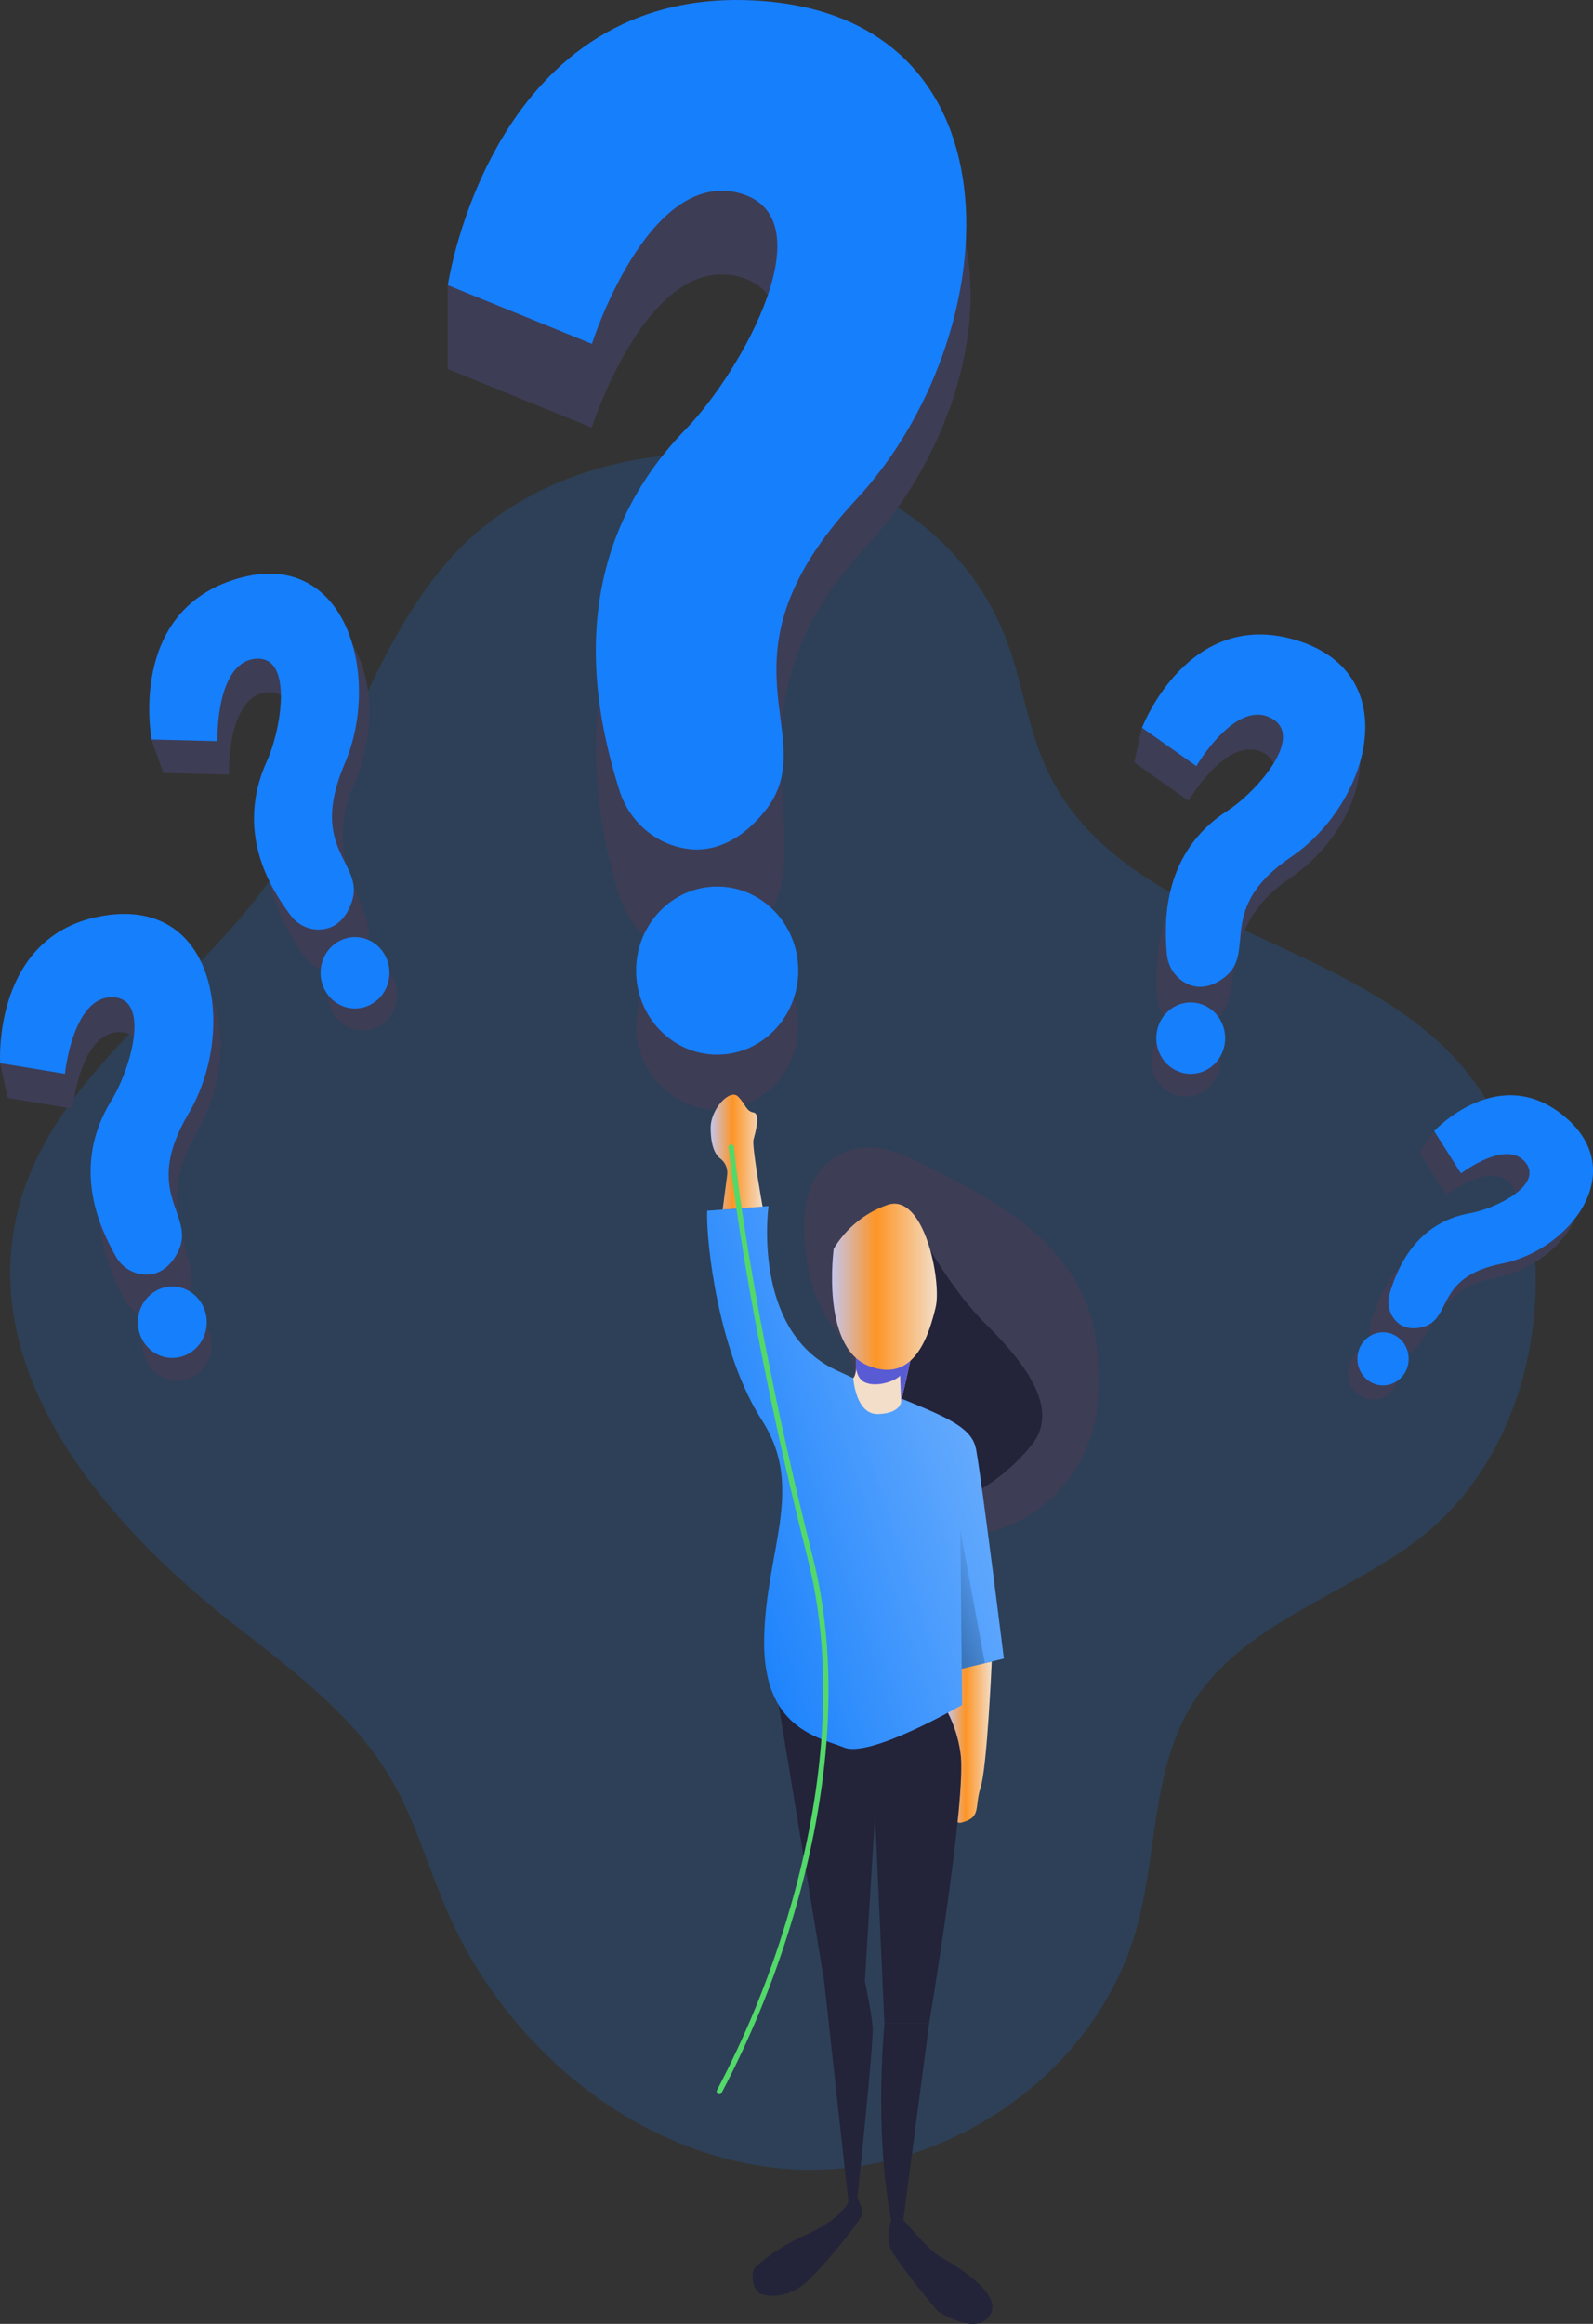 <svg width="480" height="700" viewBox="0 0 480 700" fill="none" xmlns="http://www.w3.org/2000/svg">
<rect x="0" y="0" width="480" height="700" fill="#333333" stroke="none"/>
<g clip-path="url(#clip0_399_879)">
<path opacity="0.18" d="M136.841 166.961C111.66 194.197 103.289 233.757 81.914 264.289C56.926 300 13.698 324.517 4.679 367.655C-5.202 415.16 31.745 458.71 69.011 488.136C86.957 502.319 106.231 515.996 117.907 536.005C125.21 548.529 129.095 562.818 134.944 576.142C153.503 618.668 194.517 651.118 239.506 653.484C284.495 655.85 330.495 625.059 342.682 580.132C348.633 558.169 347.146 533.592 358.674 514.218C373.757 488.807 405.435 480.968 428.344 462.9C472.163 428.366 474.582 350.859 433.012 313.418C396.564 280.626 335.594 276.33 315.105 231.026C309.551 218.75 307.972 204.943 303.111 192.361C277.816 126.93 180.251 119.998 136.841 166.961Z" fill="#167FFC"/>
<path d="M216.097 334.24C229.59 334.24 240.528 322.904 240.528 308.922C240.528 294.939 229.59 283.604 216.097 283.604C202.604 283.604 191.666 294.939 191.666 308.922C191.666 322.904 202.604 334.24 216.097 334.24Z" fill="#3D3D56"/>
<path d="M298.829 500.483C298.829 500.483 297.454 532.262 295.478 538.418C293.502 544.574 295.853 547.399 289.651 549.011C283.45 550.624 285.631 515.984 285.631 515.984L287.72 502.707L298.829 500.483Z" fill="url(#paint0_linear_399_879)"/>
<path d="M233.986 509.722L248.331 596.74H260.598L263.664 546.61L266.492 609.546H279.952C279.952 609.546 291.525 540.607 289.39 527.919C288.804 523.736 287.533 519.688 285.631 515.949L233.986 509.722Z" fill="#23233A"/>
<path d="M242.448 374.058C241.948 367.338 242.3 360.193 245.787 354.508C247.207 352.222 249.074 350.27 251.267 348.778C253.46 347.285 255.93 346.286 258.519 345.845C265.981 344.668 273.285 348.199 280.099 351.613C290.094 356.697 300.158 361.829 308.949 368.88C317.74 375.93 325.293 385.17 328.621 396.175C330.117 401.533 330.915 407.075 330.995 412.653C331.266 417.856 330.919 423.074 329.961 428.19C328.232 436.025 324.485 443.228 319.119 449.032C313.752 454.835 306.968 459.022 299.487 461.147C282.451 465.737 263.04 459.252 247.627 468.02C246.617 468.748 245.444 469.194 244.22 469.315C243.388 469.232 242.599 468.893 241.956 468.341C241.312 467.79 240.842 467.05 240.608 466.219C240.17 464.547 240.17 462.784 240.608 461.111C241.686 455.915 244.209 451.161 247.865 447.434C252.568 442.667 258.837 439.913 263.971 435.664C264.845 435.061 265.512 434.188 265.879 433.169C266.493 430.815 264.13 428.873 261.961 428.002C259.791 427.131 257.202 426.354 256.339 424.129C255.634 422.328 256.338 420.327 256.827 418.444C258.792 410.205 254.555 404.673 250.182 398.564C245.105 391.502 243.084 382.674 242.448 374.058Z" fill="#3D3D56"/>
<path d="M280.27 376.495C280.27 376.495 287.925 389.76 296.727 398.541C305.53 407.321 320.522 423.105 310.97 435.087C305.232 442.281 297.924 447.958 289.651 451.648L270.263 431.462V398.505L280.27 376.495Z" fill="#23233A"/>
<path d="M213.076 364.713L231.567 363.289C231.567 363.289 226.376 400.483 251.614 412.559C276.851 424.635 292.378 427.154 294.093 436.476C295.808 445.798 302.486 499.6 302.486 499.6L289.777 502.672L289.39 461.064L289.879 513.548C289.879 513.548 262.347 529.555 254.419 526.401C246.491 523.246 229.852 520.621 230.249 493.879C230.647 467.137 242.743 448.211 229.613 427.86C216.483 407.509 212.735 374.353 213.076 364.713Z" fill="#167FFC"/>
<path d="M213.076 364.713L231.566 363.289C231.566 363.289 226.376 400.483 251.613 412.559C276.851 424.635 292.377 427.154 294.092 436.476C295.807 445.798 302.486 499.6 302.486 499.6L289.776 502.672L289.39 461.064L289.878 513.548C289.878 513.548 262.347 529.555 254.419 526.401C246.491 523.246 229.851 520.621 230.249 493.879C230.646 467.137 242.743 448.211 229.613 427.86C216.483 407.509 212.735 374.353 213.076 364.713Z" fill="url(#paint1_linear_399_879)"/>
<path d="M257.1 415.16C257.1 415.16 257.804 426.224 264.664 425.953C271.524 425.683 271.536 422.128 271.536 422.128L275.897 402.848L257.1 404.025C257.1 404.025 259.235 412.194 257.1 415.16Z" fill="url(#paint2_linear_399_879)"/>
<path d="M257.951 409.087C257.951 409.087 257.088 414.783 260.621 416.396C264.153 418.008 269.843 415.984 271.218 414.36L271.536 422.081L274.716 408.016L257.951 409.087Z" fill="#595BD4"/>
<path d="M251.216 376.118C251.216 376.118 247.252 405.402 261.495 411.323C275.738 417.243 280.099 401.354 281.939 393.726C283.779 386.099 278.452 358.769 267.174 363.018C260.57 365.374 254.94 369.996 251.216 376.118Z" fill="url(#paint3_linear_399_879)"/>
<path d="M217.744 364.36C217.744 364.36 219.073 354.12 219.107 353.931C219.225 352.981 219.09 352.015 218.718 351.138C218.346 350.261 217.75 349.505 216.995 348.952C215.632 347.893 214.132 345.421 214.132 339.713C214.132 334.004 219.97 327.825 222.378 330.297C224.786 332.768 224.797 334.722 227.035 335.087C229.273 335.452 227.546 341.337 227.035 343.326C226.524 345.315 229.784 363.465 229.784 363.465L217.744 364.36Z" fill="url(#paint4_linear_399_879)"/>
<path d="M289.39 461.111L296.773 500.977L289.776 502.672L289.39 461.111Z" fill="url(#paint5_linear_399_879)"/>
<path d="M266.492 609.546C266.492 609.546 263.301 642.149 268.537 668.644H272.183L279.952 609.546H266.492ZM248.331 596.74L255.646 663.23L258.326 662.053C258.326 662.053 263.346 614.972 262.937 610.428C262.529 605.885 260.598 596.716 260.598 596.716L248.331 596.74Z" fill="#23233A"/>
<path d="M258.326 662.076C258.326 662.076 259.95 664.925 259.768 666.949C259.632 668.338 250.364 680.25 243.742 686.676C236.587 693.621 229.647 691.055 229.647 691.055C227.057 690.784 225.717 684.616 227.693 682.815C232 678.992 236.841 675.865 242.05 673.541C253.919 668.338 255.68 663.183 255.68 663.183L258.326 662.076ZM268.537 668.644C267.824 670.957 267.565 673.394 267.776 675.812C268.23 679.261 282.541 696.139 282.541 696.139C282.541 696.139 294.263 704.025 298.374 697.246C302.486 690.466 286.244 681.474 283.018 679.59C279.793 677.707 272.183 668.656 272.183 668.656L268.537 668.644Z" fill="#23233A"/>
<path d="M186.544 269.786C188.1 274.951 191.182 279.478 195.356 282.729C199.53 285.979 204.585 287.788 209.805 287.9C216.336 287.9 223.684 285.323 230.499 276.789C248.672 254.049 215.223 213.971 260.28 165.513C305.337 117.055 310.028 31.156 229.102 25.447C167.303 21.116 142.02 60.946 134.91 85.876V111.146L178.32 128.802C178.32 128.802 194.926 76.589 222.264 83.239C249.603 89.889 223.855 136.711 206.602 154.508C168.587 193.738 179.581 247.364 186.544 269.786Z" fill="#3D3D56"/>
<path d="M186.544 237.782C188.11 242.941 191.196 247.462 195.368 250.71C199.539 253.959 204.588 255.773 209.805 255.897C216.336 255.897 223.684 252.825 230.499 244.303C248.672 221.551 212.906 198.941 257.974 150.483C303.043 102.024 310.062 5.932 229.136 0.259C148.21 -5.414 134.944 85.911 134.944 85.911L178.355 103.566C178.355 103.566 194.926 51.412 222.265 58.039C249.603 64.666 223.855 111.5 206.602 129.308C168.587 168.503 179.581 215.36 186.544 237.782Z" fill="#167FFC"/>
<path d="M216.097 317.679C229.59 317.679 240.528 306.344 240.528 292.361C240.528 278.378 229.59 267.043 216.097 267.043C202.604 267.043 191.666 278.378 191.666 292.361C191.666 306.344 202.604 317.679 216.097 317.679Z" fill="#167FFC"/>
<path d="M118.68 304.19C121.107 298.808 118.864 292.405 113.67 289.889C108.476 287.373 102.298 289.697 99.87 295.08C97.442 300.463 99.685 306.866 104.879 309.381C110.073 311.897 116.252 309.573 118.68 304.19Z" fill="#3D3D56"/>
<path d="M92.011 288.465C93.359 290.292 95.225 291.636 97.348 292.307C99.471 292.979 101.743 292.944 103.846 292.208C106.458 291.243 109.025 289.089 110.559 284.652C114.625 272.881 95.657 261.853 106.89 235.711C118.123 209.569 107.958 174.506 74.838 184.44C49.532 191.996 45 211.711 45.648 222.752L49.18 232.827L68.988 233.345C68.988 233.345 68.307 210.005 80.165 208.545C92.022 207.086 88.286 229.673 83.879 239.383C74.179 260.782 86.082 280.556 92.011 288.465Z" fill="#3D3D56"/>
<path d="M87.536 275.671C88.879 277.501 90.743 278.848 92.865 279.52C94.987 280.191 97.259 280.154 99.36 279.414C101.984 278.449 104.482 276.106 106.004 271.669C110.082 259.899 92.636 256.191 103.858 230.049C115.079 203.908 104.437 164.466 71.306 174.364C38.174 184.263 45.705 222.752 45.705 222.752L65.513 223.258C65.513 223.258 64.843 199.929 76.689 198.47C88.536 197.01 84.81 219.597 80.403 229.296C70.692 250.694 81.596 267.761 87.536 275.671Z" fill="#167FFC"/>
<path d="M111.532 302.686C116.682 300.074 118.813 293.631 116.293 288.294C113.772 282.957 107.554 280.749 102.405 283.361C97.255 285.973 95.124 292.416 97.644 297.753C100.165 303.089 106.383 305.298 111.532 302.686Z" fill="#167FFC"/>
<path d="M63.537 402.837C63.969 404.915 63.798 407.08 63.045 409.058C62.291 411.035 60.989 412.737 59.302 413.948C57.616 415.16 55.621 415.826 53.569 415.863C51.518 415.9 49.502 415.306 47.776 414.156C46.05 413.006 44.691 411.352 43.872 409.403C43.052 407.453 42.809 405.296 43.172 403.203C43.535 401.111 44.488 399.176 45.911 397.644C47.334 396.113 49.163 395.052 51.168 394.597C52.502 394.293 53.882 394.265 55.226 394.514C56.571 394.764 57.855 395.287 59.005 396.053C60.154 396.818 61.146 397.812 61.924 398.976C62.702 400.14 63.25 401.452 63.537 402.837Z" fill="#3D3D56"/>
<path d="M37.686 391.69C38.787 393.688 40.466 395.277 42.486 396.232C44.506 397.186 46.764 397.459 48.942 397.01C51.656 396.41 54.484 394.656 56.551 390.443C62.083 379.284 44.671 365.808 59.107 341.42C73.543 317.032 67.921 280.932 33.824 286.241C7.78 290.29 0.795 309.216 0.045 320.245L2.317 330.72L21.853 333.945C21.853 333.945 24.124 310.723 36.073 310.888C48.022 311.052 41.445 332.933 35.857 341.949C23.511 361.829 32.813 383.051 37.686 391.69Z" fill="#3D3D56"/>
<path d="M34.869 378.402C35.971 380.398 37.65 381.986 39.67 382.94C41.689 383.895 43.947 384.168 46.125 383.722C48.839 383.121 51.611 381.132 53.689 376.954C59.221 365.796 42.388 359.793 56.824 335.405C71.26 311.017 65.695 270.457 31.598 275.765C-2.499 281.073 0.045 320.245 0.045 320.245L19.581 323.446C19.581 323.446 21.853 300.224 33.801 300.388C45.75 300.553 39.174 322.434 33.586 331.45C21.296 351.354 29.985 369.762 34.869 378.402Z" fill="#167FFC"/>
<path d="M52.695 409.013C58.412 408.57 62.701 403.409 62.274 397.484C61.847 391.559 56.866 387.114 51.149 387.556C45.431 387.999 41.142 393.161 41.569 399.086C41.996 405.011 46.977 409.455 52.695 409.013Z" fill="#167FFC"/>
<path d="M367.419 321.987C366.962 324.061 365.921 325.947 364.429 327.408C362.936 328.869 361.06 329.839 359.036 330.194C357.012 330.55 354.932 330.276 353.058 329.407C351.185 328.538 349.602 327.113 348.51 325.311C347.417 323.51 346.865 321.414 346.923 319.287C346.98 317.161 347.644 315.1 348.832 313.364C350.019 311.629 351.677 310.298 353.594 309.538C355.512 308.779 357.604 308.626 359.605 309.098C362.29 309.735 364.621 311.45 366.086 313.867C367.551 316.284 368.031 319.204 367.419 321.987Z" fill="#3D3D56"/>
<path d="M348.645 300.471C348.814 302.76 349.673 304.936 351.099 306.693C352.525 308.45 354.448 309.699 356.595 310.264C359.287 310.923 362.581 310.558 366.181 307.698C375.779 300.059 365.602 280.167 388.704 264.513C411.806 248.858 421.642 213.724 388.602 203.425C363.387 195.551 349.258 209.569 344.033 219.209L341.762 229.661L358.14 241.219C358.14 241.219 369.782 221.21 380.504 226.671C391.226 232.133 376.267 248.976 367.488 254.661C348.145 267.185 347.827 290.49 348.645 300.471Z" fill="#3D3D56"/>
<path d="M351.575 287.206C351.743 289.495 352.601 291.673 354.028 293.43C355.455 295.187 357.378 296.435 359.526 296.999C362.229 297.669 365.569 297.093 369.169 294.233C378.767 286.594 366.023 273.705 389.136 258.051C412.25 242.396 423.926 203.296 390.988 192.961C358.05 182.627 344.113 219.209 344.113 219.209L360.492 230.767C360.492 230.767 372.133 210.758 382.855 216.208C393.577 221.657 378.619 238.571 369.85 244.209C350.451 256.733 350.724 277.236 351.575 287.206Z" fill="#167FFC"/>
<path d="M368.435 316.693C370.554 311.173 367.955 304.917 362.628 302.72C357.3 300.523 351.263 303.218 349.144 308.738C347.024 314.258 349.624 320.514 354.951 322.711C360.278 324.908 366.315 322.214 368.435 316.693Z" fill="#167FFC"/>
<path d="M420.132 418.232C419.252 419.522 418.022 420.513 416.598 421.079C415.174 421.645 413.621 421.76 412.134 421.412C410.646 421.063 409.292 420.265 408.243 419.119C407.193 417.973 406.494 416.53 406.236 414.972C405.977 413.415 406.17 411.813 406.789 410.369C407.409 408.926 408.428 407.704 409.717 406.86C411.006 406.016 412.507 405.587 414.032 405.627C415.556 405.667 417.035 406.175 418.281 407.086C419.109 407.691 419.814 408.46 420.356 409.348C420.897 410.236 421.264 411.226 421.436 412.261C421.608 413.296 421.582 414.357 421.358 415.381C421.134 416.406 420.718 417.374 420.132 418.232Z" fill="#3D3D56"/>
<path d="M413.09 397.94C412.586 399.567 412.588 401.318 413.095 402.944C413.603 404.57 414.59 405.99 415.918 407.003C416.971 407.755 418.179 408.241 419.445 408.423C420.711 408.604 422 408.477 423.21 408.051C431.899 405.614 430.32 388.948 450.469 384.946C470.619 380.944 486.963 359.663 467.063 342.902C451.878 330.108 438.339 335.605 432.115 340.701L427.674 347.21L435.784 359.969C435.784 359.969 449.243 349.635 455.092 356.509C460.942 363.383 446.097 370.633 438.509 371.951C421.836 374.894 415.237 390.819 413.09 397.94Z" fill="#3D3D56"/>
<path d="M418.724 389.666C418.219 391.295 418.22 393.047 418.727 394.675C419.235 396.303 420.223 397.725 421.552 398.741C423.221 399.988 425.675 400.577 428.923 399.659C437.612 397.222 432.331 384.628 452.536 380.638C472.742 376.648 491.415 353.154 471.516 336.394C451.616 319.633 432.126 340.701 432.126 340.701L440.236 353.449C440.236 353.449 453.695 343.114 459.544 350C465.394 356.886 450.549 364.124 442.962 365.443C426.277 368.385 420.87 382.556 418.724 389.666Z" fill="#167FFC"/>
<path d="M423.103 413.839C425.517 410.194 424.623 405.212 421.105 402.711C417.588 400.209 412.781 401.136 410.367 404.781C407.954 408.426 408.848 413.408 412.365 415.909C415.882 418.41 420.69 417.483 423.103 413.839Z" fill="#167FFC"/>
<path d="M216.767 630.826C216.623 630.826 216.482 630.785 216.358 630.709C216.262 630.654 216.177 630.579 216.11 630.489C216.042 630.4 215.993 630.296 215.965 630.186C215.938 630.076 215.932 629.961 215.949 629.848C215.966 629.736 216.004 629.628 216.063 629.532C224.669 613.219 231.689 596.06 237.018 578.307C245.446 550.589 253.397 509.216 243.379 469.503C224.07 393.056 219.595 346.116 219.527 345.645C219.508 345.422 219.575 345.2 219.713 345.028C219.852 344.856 220.05 344.748 220.265 344.727C220.478 344.707 220.689 344.775 220.853 344.917C221.016 345.058 221.12 345.26 221.14 345.48C221.14 345.951 225.683 392.773 244.923 469.068C255.043 509.181 247.036 550.906 238.529 578.849C233.159 596.7 226.098 613.957 217.449 630.367C217.383 630.499 217.286 630.61 217.167 630.691C217.047 630.771 216.909 630.818 216.767 630.826Z" fill="#53D86A"/>
</g>
<defs>
<linearGradient id="paint0_linear_399_879" x1="285.256" y1="524.753" x2="298.829" y2="524.753" gradientUnits="userSpaceOnUse">
<stop stop-color="#C4C5EC"/>
<stop offset="0.42" stop-color="#FE9526"/>
<stop offset="1" stop-color="#F2DEC9"/>
</linearGradient>
<linearGradient id="paint1_linear_399_879" x1="205.034" y1="457.156" x2="466.09" y2="370.23" gradientUnits="userSpaceOnUse">
<stop stop-color="white" stop-opacity="0"/>
<stop offset="0.99" stop-color="white"/>
</linearGradient>
<linearGradient id="paint2_linear_399_879" x1="273.557" y1="388.759" x2="263.871" y2="412.559" gradientUnits="userSpaceOnUse">
<stop stop-color="#C4C5EC"/>
<stop offset="0.42" stop-color="#FE9526"/>
<stop offset="1" stop-color="#F2DEC9"/>
</linearGradient>
<linearGradient id="paint3_linear_399_879" x1="250.705" y1="387.594" x2="282.291" y2="387.594" gradientUnits="userSpaceOnUse">
<stop stop-color="#C4C5EC"/>
<stop offset="0.42" stop-color="#FE9526"/>
<stop offset="1" stop-color="#F2DEC9"/>
</linearGradient>
<linearGradient id="paint4_linear_399_879" x1="214.132" y1="347.046" x2="229.784" y2="347.046" gradientUnits="userSpaceOnUse">
<stop stop-color="#C4C5EC"/>
<stop offset="0.42" stop-color="#FE9526"/>
<stop offset="1" stop-color="#F2DEC9"/>
</linearGradient>
<linearGradient id="paint5_linear_399_879" x1="301.702" y1="477.436" x2="233.796" y2="503.898" gradientUnits="userSpaceOnUse">
<stop stop-opacity="0"/>
<stop offset="1"/>
</linearGradient>
<clipPath id="clip0_399_879">
<rect width="480" height="700" fill="white"/>
</clipPath>
</defs>
</svg>
